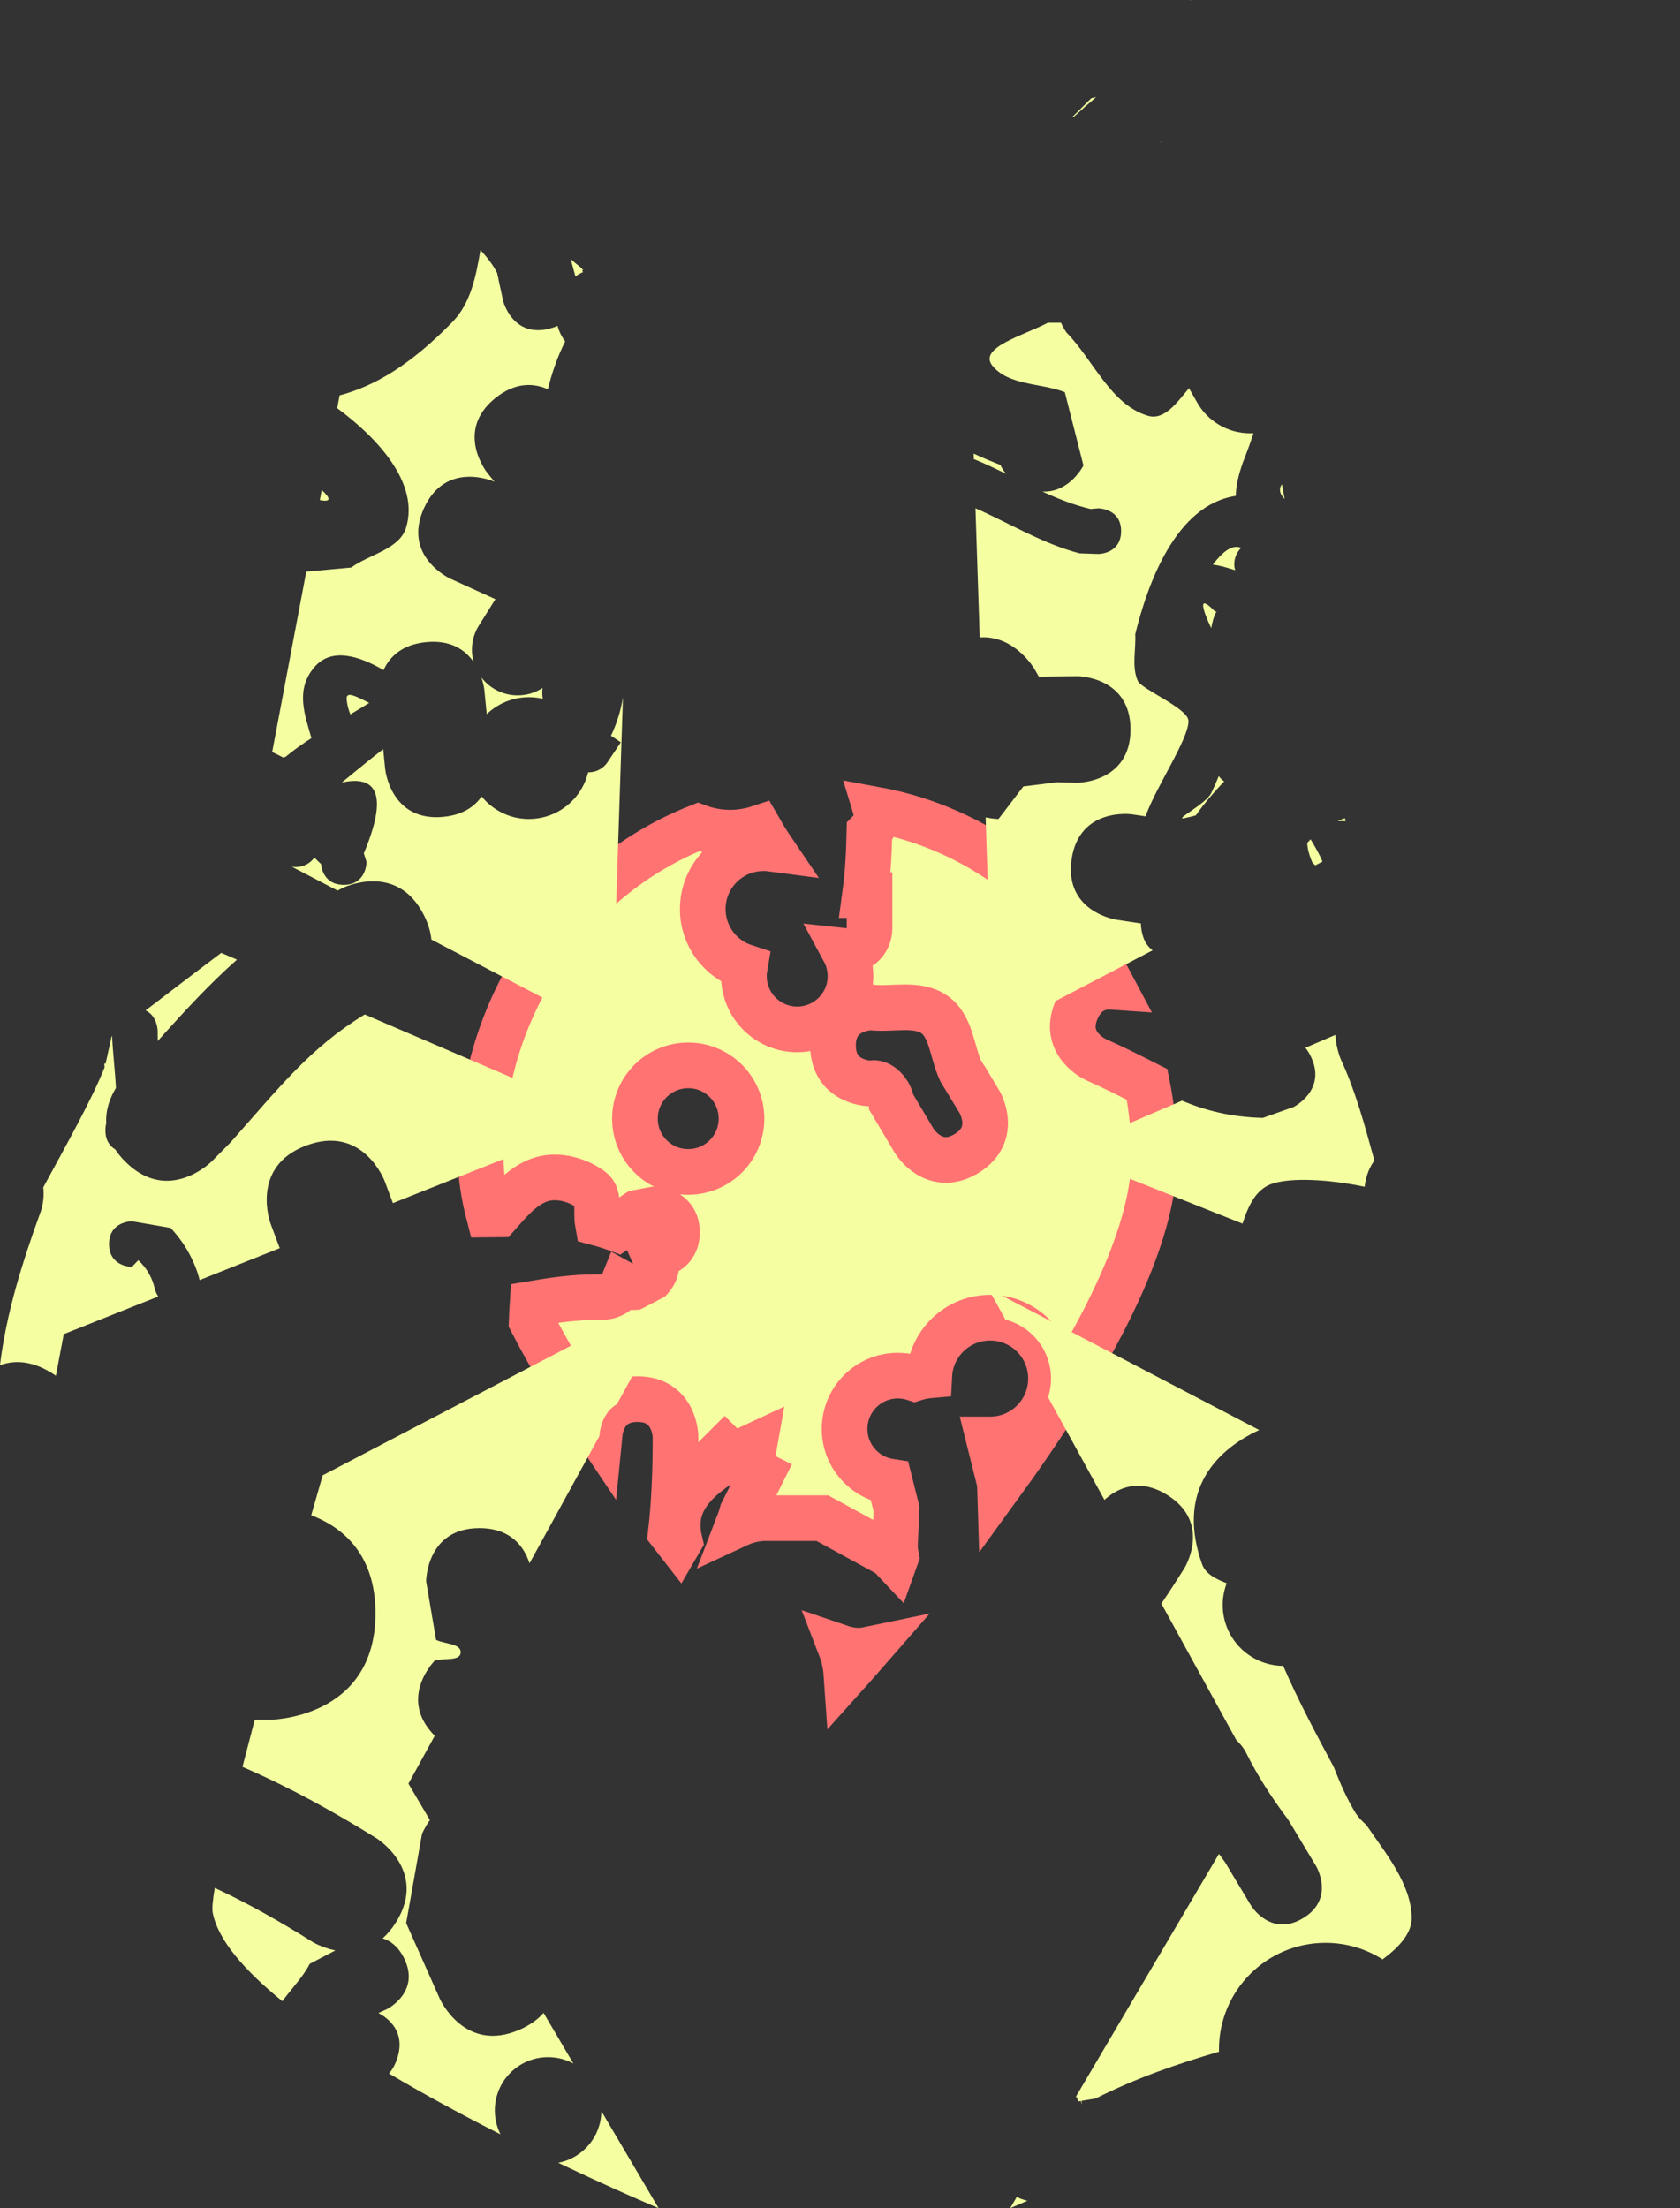 <svg version="1.1" xmlns="http://www.w3.org/2000/svg" xmlns:xlink="http://www.w3.org/1999/xlink" width="55.178" height="72.532" viewBox="0,0,55.178,72.532"><rect x="0" y="0" width="55.178" height="72.532" fill="#333333" stroke="none"/><g transform="translate(-213.648,-143.037)"><g data-paper-data="{&quot;isPaintingLayer&quot;:true}" fill="#f5ffa1" fill-rule="nonzero" stroke-linecap="butt" stroke-linejoin="miter" stroke-miterlimit="10" stroke-dasharray="" stroke-dashoffset="0" style="mix-blend-mode: normal"><path d="M251.559,181.029c-0,3.018 -2.466,7.206 -5.069,10.786l-0.002,-0.064c-0.119,-0.477 -0.239,-0.955 -0.358,-1.432c0.012,0 0.025,0 0.037,0c1.105,0 2,-0.895 2,-2c0,-1.105 -0.895,-2 -2,-2c-1.069,0 -1.942,0.839 -1.997,1.894c-0.112,0.01 -0.23,0.03 -0.355,0.061c-0.044,0.011 -0.087,0.023 -0.128,0.036c-0.173,-0.057 -0.357,-0.088 -0.549,-0.088c-0.967,0 -1.75,0.783 -1.75,1.75c0,0.875 0.642,1.6 1.48,1.729c0.075,0.299 0.15,0.599 0.225,0.898l-0.052,1.228c0,0 0,0.134 0.037,0.328c-0.017,0.043 -0.033,0.085 -0.048,0.128c-0.123,-0.131 -0.219,-0.203 -0.219,-0.203l-2.152,-1.176c-0.643,0 -1.285,0 -1.928,0c0,0 -0.406,0 -0.828,0.196c0.047,-0.122 0.088,-0.248 0.123,-0.38l0.625,-1.25l-0.368,-0.184l0.135,-0.76c-0.254,0.118 -0.485,0.235 -0.695,0.352l-0.273,-0.273l-0.652,0.652l0.133,0.133c-0.941,0.722 -1.154,1.453 -0.96,2.275c-0.01,0.018 -0.021,0.036 -0.031,0.053c-0.086,-0.11 -0.172,-0.221 -0.259,-0.333c0.114,-0.988 0.154,-2.027 0.154,-3.141c0,0 0,-1.25 -1.25,-1.25c-1.046,0 -1.217,0.875 -1.245,1.161c-0.823,-1.222 -1.594,-2.481 -2.229,-3.713c0.007,-0.193 0.015,-0.388 0.028,-0.582c0.695,-0.117 1.376,-0.216 2.097,-0.214h0.172c0,0 0.517,0 0.692,-0.429c0.201,0.111 0.537,0.2 0.872,-0.136c0.301,-0.301 0.26,-0.601 0.169,-0.805c0.007,-0.004 0.013,-0.007 0.02,-0.011c0.139,-0.009 0.721,-0.088 0.721,-0.749c0,-0.75 -0.75,-0.75 -0.75,-0.75l-0.558,0.107c-0.22,0.136 -0.427,0.393 -0.648,0.539c-0.216,-0.08 -0.43,-0.147 -0.645,-0.204c-0.062,-0.346 0.067,-0.881 -0.205,-1.084c-0.441,-0.329 -1.081,-0.51 -1.61,-0.36c-0.603,0.172 -1.026,0.672 -1.457,1.162c-0.102,0.001 -0.204,0.003 -0.307,0.004c-0.173,-0.67 -0.268,-1.308 -0.268,-1.901c0,-4.951 2.971,-9.175 7.15,-10.828c0.325,0.121 0.677,0.187 1.044,0.187c0.328,0 0.645,-0.053 0.94,-0.15c0.137,0.239 0.275,0.467 0.416,0.675c-0.083,-0.011 -0.168,-0.016 -0.255,-0.016c-1.105,0 -2,0.895 -2,2c0,0.887 0.578,1.64 1.378,1.901c-0.017,0.098 -0.026,0.199 -0.026,0.302c0,0.967 0.783,1.75 1.75,1.75c0.967,0 1.75,-0.783 1.75,-1.75c0,-0.3 -0.075,-0.582 -0.208,-0.828c0.028,0.003 0.056,0.005 0.084,0.005c0.414,0 0.75,-0.336 0.75,-0.75v-1.087h-0.149c0.094,-0.693 0.132,-1.379 0.146,-2.077l0.001,-0.001c0,0 0.33,-0.33 0.209,-0.731c3.354,0.614 6.188,2.807 7.776,5.821c-0.375,-0.026 -0.882,0.081 -1.177,0.743c-0.508,1.142 0.635,1.65 0.635,1.65c0.631,0.279 1.17,0.558 1.677,0.813c0.152,0.766 0.233,1.559 0.233,2.372zM245.812,179.218l-0.613,-1.008c-0.285,-0.615 -0.303,-1.454 -0.856,-1.846c-0.571,-0.404 -1.39,-0.157 -2.085,-0.236c0,0 -1.25,0 -1.25,1.25c0,1.25 1.25,1.25 1.25,1.25c0.286,-0.108 0.653,0.321 0.67,0.626l0.741,1.249c0,0 0.643,1.072 1.715,0.429c1.072,-0.643 0.429,-1.715 0.429,-1.715zM236.252,181.531c0.967,0 1.75,-0.783 1.75,-1.75c0,-0.967 -0.783,-1.75 -1.75,-1.75c-0.967,0 -1.75,0.783 -1.75,1.75c0,0.967 0.783,1.75 1.75,1.75z" stroke="#ff7373" stroke-width="1.5"/><path d="M241.448,198.021c-0.021,-0.304 -0.088,-0.595 -0.193,-0.867c0.25,0.085 0.565,0.141 0.896,0.072c-0.259,0.297 -0.495,0.563 -0.703,0.795z" stroke="#ff7373" stroke-width="1.5"/><path d="M246.254,176.996l-0.234,-7.11c0.247,0.052 0.423,0.052 0.423,0.052l0.817,-1.069c0.361,-0.045 0.722,-0.09 1.083,-0.135l0.686,0.014c0,0 1.75,0 1.75,-1.75c0,-1.75 -1.75,-1.75 -1.75,-1.75l-1.12,0.014c-0.044,0.006 -0.088,0.011 -0.132,0.017c-0.049,-0.086 -0.099,-0.173 -0.148,-0.259c0,0 -0.644,-1.127 -1.803,-1.046l-0.14,-4.242c1.134,0.499 2.212,1.165 3.417,1.48l0.617,0.022c0,0 0.75,0 0.75,-0.75c0,-0.75 -0.75,-0.75 -0.75,-0.75l-0.253,0.022c-0.548,-0.129 -1.07,-0.336 -1.582,-0.572c0.899,0.041 1.348,-0.857 1.348,-0.857l-0.612,-2.408c-0.786,-0.306 -1.847,-0.213 -2.378,-0.869c-0.485,-0.598 1.054,-1.003 1.82,-1.411h0.432c0.092,0.197 0.177,0.316 0.177,0.316c0.892,0.913 1.453,2.374 2.676,2.738c0.535,0.159 0.937,-0.406 1.351,-0.905l0.252,0.441c0.34,0.621 0.998,1.041 1.756,1.041c0.037,0 0.074,-0.001 0.111,-0.003c-0.104,0.318 -0.219,0.635 -0.346,0.952c-0.161,0.453 -0.233,0.814 -0.234,1.107c-1.983,0.296 -2.9,2.902 -3.304,4.543c0.028,0.511 -0.122,1.064 0.083,1.532c0.122,0.279 1.653,0.901 1.665,1.313c0.017,0.583 -1.055,2.143 -1.41,3.138c-0.149,-0.023 -0.299,-0.045 -0.449,-0.067c0,0 -1.732,-0.247 -1.98,1.485c-0.247,1.732 1.485,1.98 1.485,1.98c0.264,0.038 0.528,0.078 0.791,0.12c0.004,0.152 0.029,0.304 0.08,0.455c0.061,0.183 0.167,0.321 0.306,0.427z" stroke="none" stroke-width="0"/><path d="M251.796,147.687c0,0.008 -0,0.015 -0,0.023c-0.009,-0.001 -0.018,-0.001 -0.026,-0.002c0.009,-0.007 0.018,-0.014 0.027,-0.021z" stroke="none" stroke-width="0"/><path d="M245.633,158.117l-0.006,-0.18c0.294,0.137 0.591,0.26 0.877,0.373c0.047,0.099 0.109,0.198 0.191,0.292c-0.35,-0.172 -0.702,-0.339 -1.061,-0.485z" stroke="none" stroke-width="0"/><path d="M249.489,146.264c0.053,-0.012 0.107,-0.024 0.161,-0.036c-0.255,0.215 -0.505,0.435 -0.749,0.66c-0.007,-0.007 -0.014,-0.013 -0.021,-0.02z" stroke="none" stroke-width="0"/><path d="" stroke="none" stroke-width="0"/><path d="" stroke="none" stroke-width="0"/><path d="M253.677,168.529c0.049,0.068 0.109,0.127 0.177,0.175c-0.336,0.354 -0.652,0.72 -0.929,1.115c-0.121,0.034 -0.244,0.065 -0.369,0.091c-0.39,0.083 0.695,-0.461 0.872,-0.819c0.073,-0.148 0.161,-0.343 0.25,-0.563z" stroke="none" stroke-width="0"/><path d="M254.413,161.032c-0.139,0.136 -0.226,0.326 -0.226,0.536c0,0.069 0.009,0.135 0.026,0.198l0.001,0.002l-0.127,-0.042l-0.001,0.002c-0.217,-0.072 -0.417,-0.12 -0.602,-0.146c0.388,-0.514 0.685,-0.655 0.928,-0.55z" stroke="none" stroke-width="0"/><path d="M253.563,163.131l0.045,-0.015c-0.085,0.146 -0.142,0.336 -0.179,0.555c-0.308,-0.662 -0.444,-1.136 0.134,-0.54z" stroke="none" stroke-width="0"/><path d="" stroke="none" stroke-width="0"/><path d="M255.749,158.942c0.031,0.162 0.061,0.323 0.092,0.484c-0.152,-0.148 -0.205,-0.308 -0.092,-0.484z" stroke="none" stroke-width="0"/><path d="M252.742,143.037c0,0 0.002,0.008 0.005,0.024c-0.005,-0.004 -0.01,-0.009 -0.016,-0.013z" stroke="none" stroke-width="0"/><path d="M257.084,171.338l-0.238,0.124c-0.032,-0.033 -0.064,-0.065 -0.096,-0.094c-0.092,-0.211 -0.163,-0.453 -0.167,-0.646c0.037,-0.039 0.073,-0.078 0.11,-0.116c0.151,0.248 0.299,0.508 0.391,0.732z" stroke="none" stroke-width="0"/><path d="M257.628,169.98c0.062,-0.023 0.128,-0.046 0.195,-0.068c0.006,0.034 0.013,0.067 0.019,0.1c-0.17,-0.007 -0.313,0.004 -0.214,-0.033z" stroke="none" stroke-width="0"/><path d="M223.741,161.811l1.441,-0.132c0.601,-0.437 1.587,-0.6 1.803,-1.311c0.446,-1.467 -0.949,-2.954 -2.262,-3.923c0.026,-0.14 0.053,-0.28 0.079,-0.42c1.163,-0.31 2.327,-1.001 3.702,-2.408c0.6,-0.614 0.775,-1.484 0.924,-2.369c0.238,0.263 0.429,0.517 0.547,0.755l0.199,0.921c0,0 0.303,1.213 1.516,0.91c0.1,-0.025 0.19,-0.056 0.27,-0.092c0.051,0.187 0.137,0.359 0.251,0.509c-0.249,0.492 -0.432,1.017 -0.569,1.572c-0.442,-0.196 -1.047,-0.252 -1.718,0.284c-1.367,1.093 -0.273,2.46 -0.273,2.46c0.079,0.098 0.158,0.196 0.238,0.293c-0.057,-0.025 -1.605,-0.694 -2.316,0.87c-0.724,1.593 0.869,2.317 0.869,2.317l1.476,0.671l-0.53,0.848c-0.152,0.235 -0.24,0.514 -0.24,0.815c0,0.137 0.018,0.269 0.053,0.395c-0.27,-0.386 -0.743,-0.728 -1.563,-0.646c-0.804,0.08 -1.199,0.495 -1.392,0.917c-0.826,-0.48 -1.721,-0.746 -2.275,-0.093c-0.633,0.746 -0.309,1.568 -0.095,2.328c-0.303,0.196 -0.586,0.396 -0.844,0.611c-0.026,0.008 -0.05,0.018 -0.072,0.031c-0.128,-0.066 -0.253,-0.127 -0.373,-0.184c0.252,-1.335 0.655,-3.464 1.12,-5.926c0.021,0.001 0.032,0.001 0.032,0.001z" data-paper-data="{&quot;index&quot;:null}" stroke="none" stroke-width="0"/><path d="M231.019,169.938c0.944,0 1.735,-0.653 1.945,-1.533c0.005,0 0.011,0 0.016,0c0.264,0 0.497,-0.137 0.63,-0.344l0.428,-0.642l-0.323,-0.215c0.19,-0.397 0.323,-0.826 0.393,-1.256l-0.363,11.048l-5.929,-3.097c-0.023,-0.242 -0.098,-0.507 -0.242,-0.796c-0.894,-1.789 -2.683,-0.894 -2.683,-0.894c-0.052,0.027 -0.104,0.054 -0.156,0.081l-1.502,-0.784c0.043,0.008 0.087,0.011 0.132,0.011c0.251,0 0.473,-0.123 0.609,-0.312c0.073,0.077 0.146,0.148 0.217,0.212c0.02,0.182 0.132,0.685 0.746,0.685c0.75,0 0.75,-0.75 0.75,-0.75l-0.09,-0.288c0.013,-0.029 0.025,-0.058 0.038,-0.089c0.841,-2.058 0.212,-2.449 -0.762,-2.235c0.468,-0.382 0.93,-0.766 1.36,-1.096l0.066,0.656c0,0 0.174,1.741 1.915,1.567c0.644,-0.064 1.026,-0.343 1.252,-0.669c0.367,0.452 0.927,0.741 1.554,0.741z" data-paper-data="{&quot;index&quot;:null}" stroke="none" stroke-width="0"/><path d="M230.65,165.878c0.301,0 0.582,-0.089 0.817,-0.242c-0.014,0.113 -0.012,0.231 0.008,0.354c-0.146,-0.034 -0.299,-0.052 -0.456,-0.052c-0.537,0 -1.025,0.212 -1.384,0.556l-0.08,-0.8c0,0 -0.017,-0.172 -0.095,-0.402c0.274,0.356 0.705,0.586 1.189,0.586z" data-paper-data="{&quot;index&quot;:null}" stroke="none" stroke-width="0"/><path d="M223.709,161.81v0c-0,0 -0,0 -0,0z" data-paper-data="{&quot;index&quot;:null}" stroke="none" stroke-width="0"/><path d="M232.392,151.547c0.095,0.086 0.197,0.172 0.307,0.257c0.033,0.034 0.067,0.067 0.101,0.099l-0.035,0.028l0.034,0.042c-0.089,0.04 -0.174,0.088 -0.252,0.143z" data-paper-data="{&quot;index&quot;:null}" stroke="none" stroke-width="0"/><path d="M225.033,166.012c-0.03,-0.303 0.337,-0.082 0.742,0.113c-0.21,0.131 -0.417,0.256 -0.62,0.377c-0.057,-0.143 -0.104,-0.301 -0.122,-0.49z" data-paper-data="{&quot;index&quot;:null}" stroke="none" stroke-width="0"/><path d="" data-paper-data="{&quot;index&quot;:null}" stroke="none" stroke-width="0"/><path d="" data-paper-data="{&quot;index&quot;:null}" stroke="none" stroke-width="0"/><path d="" data-paper-data="{&quot;index&quot;:null}" stroke="none" stroke-width="0"/><path d="M224.153,159.463c0.021,-0.11 0.041,-0.219 0.062,-0.33c0.275,0.25 0.341,0.411 -0.062,0.33z" data-paper-data="{&quot;index&quot;:null}" stroke="none" stroke-width="0"/><path d="M235.997,185.361l-2.084,3.795c-0.502,0.294 -0.568,0.897 -0.577,1.05l-2.297,4.182c-0.163,-0.508 -0.58,-1.157 -1.645,-1.157c-1.75,0 -1.75,1.75 -1.75,1.75l0.326,1.92c0.269,0.139 0.826,0.115 0.808,0.418c-0.017,0.295 -0.565,0.174 -0.848,0.261c0,0 -1.236,1.236 -0.003,2.472l-0.864,1.573l0.705,1.197c-0.177,0.246 -0.259,0.451 -0.259,0.451l-0.521,2.932c0.367,0.826 0.734,1.653 1.102,2.479c0,0 0.812,1.828 2.64,1.015c0.342,-0.152 0.591,-0.339 0.771,-0.544l0.979,1.662c-0.247,-0.133 -0.53,-0.209 -0.83,-0.209c-0.967,0 -1.75,0.783 -1.75,1.75c0,0.282 0.067,0.549 0.186,0.785c-1.185,-0.601 -2.452,-1.28 -3.662,-1.998c0.106,-0.121 0.199,-0.279 0.267,-0.485c0.297,-0.89 -0.298,-1.335 -0.613,-1.501l0.28,-0.129c0,0 1.118,-0.559 0.559,-1.677c-0.191,-0.381 -0.446,-0.568 -0.701,-0.647c0.154,-0.136 0.302,-0.309 0.439,-0.529c1.06,-1.696 -0.636,-2.756 -0.636,-2.756c-1.412,-0.878 -2.877,-1.687 -4.403,-2.346l-0.005,-0c0.129,-0.502 0.264,-1.022 0.403,-1.547c0.155,0 0.311,0 0.466,0c0,0 3.5,0 3.5,-3.5c0,-1.991 -1.133,-2.85 -2.11,-3.22c0.232,-0.813 0.377,-1.312 0.377,-1.312z" data-paper-data="{&quot;index&quot;:null}" stroke="none" stroke-width="0"/><path d="M235.279,215.569c0,0 -1.381,-0.578 -3.295,-1.49c0.801,-0.155 1.407,-0.855 1.416,-1.698z" data-paper-data="{&quot;index&quot;:null}" stroke="none" stroke-width="0"/><path d="M223.822,207.543c-0.211,0.416 -0.6,0.818 -0.901,1.227c-1.244,-1.01 -2.118,-2.013 -2.288,-2.913c-0.024,-0.129 0.002,-0.411 0.069,-0.808c1.104,0.514 2.168,1.119 3.199,1.767c0,0 0.317,0.198 0.762,0.286z" data-paper-data="{&quot;index&quot;:null}" stroke="none" stroke-width="0"/><path d="M253.683,203.932c0.065,0.09 0.13,0.18 0.197,0.268l0.848,1.416c0,0 0.643,1.072 1.715,0.429c1.072,-0.643 0.429,-1.715 0.429,-1.715l-0.917,-1.525c-0.525,-0.696 -1.003,-1.433 -1.39,-2.214c0,0 -0.104,-0.208 -0.312,-0.399l-2.461,-4.481c0.253,-0.373 0.502,-0.757 0.752,-1.155c0,0 0.927,-1.484 -0.556,-2.412c-0.948,-0.593 -1.669,-0.201 -2.066,0.159l-1.85,-3.369c0.063,-0.194 0.096,-0.401 0.096,-0.615c0,-0.931 -0.636,-1.714 -1.498,-1.936l-0.561,-1.021l8.896,4.647c-1.599,0.741 -2.674,2.149 -1.88,4.397c0.119,0.337 0.453,0.493 0.813,0.635c-0.085,0.222 -0.132,0.463 -0.132,0.715c0,1.1 0.889,1.993 1.988,2c0.481,1.114 1.07,2.22 1.664,3.329c0.212,0.549 0.441,1.061 0.712,1.503c0,0 0.122,0.195 0.347,0.385c0.632,0.928 1.48,1.939 1.496,3.053c0.007,0.521 -0.421,0.974 -0.955,1.371c-0.542,-0.344 -1.185,-0.544 -1.874,-0.544c-1.933,0 -3.5,1.567 -3.5,3.5c0,0.025 0,0.051 0.001,0.076c-1.395,0.405 -2.74,0.875 -4.053,1.537c-0.146,0.024 -0.299,0.049 -0.46,0.076l0,0.124l-0.024,-0.119l-0.09,0.018l-0.047,-0.156l-0.034,0.01z" data-paper-data="{&quot;index&quot;:null}" stroke="none" stroke-width="0"/><path d="M258.488,195.97c0.014,0.026 0.026,0.053 0.038,0.081c-0.012,-0.027 -0.025,-0.054 -0.038,-0.081z" data-paper-data="{&quot;index&quot;:null}" stroke="none" stroke-width="0"/><path d="M246.826,215.569l0.217,-0.369c0.11,0.055 0.227,0.098 0.35,0.125c-0.362,0.158 -0.567,0.244 -0.567,0.244z" data-paper-data="{&quot;index&quot;:null}" stroke="none" stroke-width="0"/><path d="" data-paper-data="{&quot;index&quot;:null}" stroke="none" stroke-width="0"/><path d="M233.561,179.765l-7.008,2.79c-0.09,-0.241 -0.181,-0.482 -0.271,-0.722c0,0 -0.702,-1.873 -2.575,-1.17c-1.873,0.702 -1.17,2.575 -1.17,2.575c0.1,0.266 0.199,0.532 0.299,0.798l-2.635,1.049c-0.006,-0.043 -0.012,-0.069 -0.012,-0.069c-0.17,-0.608 -0.504,-1.186 -0.938,-1.645l-1.271,-0.22c0,0 -0.75,0 -0.75,0.75c0,0.75 0.75,0.75 0.75,0.75l0.21,-0.22c0.269,0.245 0.472,0.591 0.543,0.948c0,0 0.029,0.117 0.111,0.245l-3.102,1.235l-0.258,1.366c-0.703,-0.481 -1.31,-0.535 -1.837,-0.345c0.207,-1.684 0.71,-3.32 1.343,-5.059c0,0 0.131,-0.359 0.079,-0.781c0.809,-1.496 1.586,-2.869 2.014,-3.944l-0.011,-0.127l0.043,0.009l0.199,-0.894c0.006,-0.004 0.011,-0.009 0.017,-0.013c0.019,0.52 0.098,1.137 0.125,1.702c-0.172,0.283 -0.346,0.692 -0.318,1.158c-0.018,0.068 -0.028,0.145 -0.028,0.233c0,0.341 0.155,0.527 0.324,0.628c0.087,0.133 0.196,0.268 0.33,0.402c1.414,1.414 2.828,0 2.828,0l0.631,-0.636c1.598,-1.799 2.606,-3.103 4.404,-4.199z" data-paper-data="{&quot;index&quot;:null}" stroke="none" stroke-width="0"/><path d="M218.826,176.904c0,0 0,-0.49 -0.396,-0.678c1.463,-1.122 2.484,-1.89 2.484,-1.89l0.517,0.222c-0.889,0.788 -1.699,1.664 -2.602,2.673c-0.002,-0.107 -0.003,-0.216 -0.003,-0.328z" data-paper-data="{&quot;index&quot;:null}" stroke="none" stroke-width="0"/><path d="" data-paper-data="{&quot;index&quot;:null}" stroke="none" stroke-width="0"/><path d="" data-paper-data="{&quot;index&quot;:null}" stroke="none" stroke-width="0"/><path d="" data-paper-data="{&quot;index&quot;:null}" stroke="none" stroke-width="0"/><path d="M248.545,180.876l3.924,-1.684c0.769,0.318 1.577,0.535 2.654,0.565l1.01,-0.358c0,0 1.118,-0.559 0.559,-1.677c-0.052,-0.104 -0.109,-0.194 -0.169,-0.27l0.984,-0.422c0.025,0.471 0.19,0.829 0.19,0.829c0.473,1.018 0.78,2.163 1.092,3.3c-0.234,0.309 -0.301,0.675 -0.32,0.859c-1.239,-0.256 -2.41,-0.298 -3.018,-0.106c-0.549,0.174 -0.798,0.714 -0.994,1.317z" data-paper-data="{&quot;index&quot;:null}" stroke="none" stroke-width="0"/><path d="" data-paper-data="{&quot;index&quot;:null}" stroke="none" stroke-width="0"/><path d="" data-paper-data="{&quot;index&quot;:null}" stroke="none" stroke-width="0"/><path d="M268.821,194.008c0.002,0.003 0.004,0.006 0.005,0.009c-0,0.004 -0.001,0.007 -0.001,0.011c-0.001,-0.006 -0.003,-0.013 -0.004,-0.019z" data-paper-data="{&quot;index&quot;:null}" stroke="none" stroke-width="0"/><path d="" data-paper-data="{&quot;index&quot;:null}" stroke="none" stroke-width="0"/><path d="" data-paper-data="{&quot;index&quot;:null}" stroke="none" stroke-width="0"/><path d="" data-paper-data="{&quot;index&quot;:null}" stroke="none" stroke-width="0"/></g></g></svg>